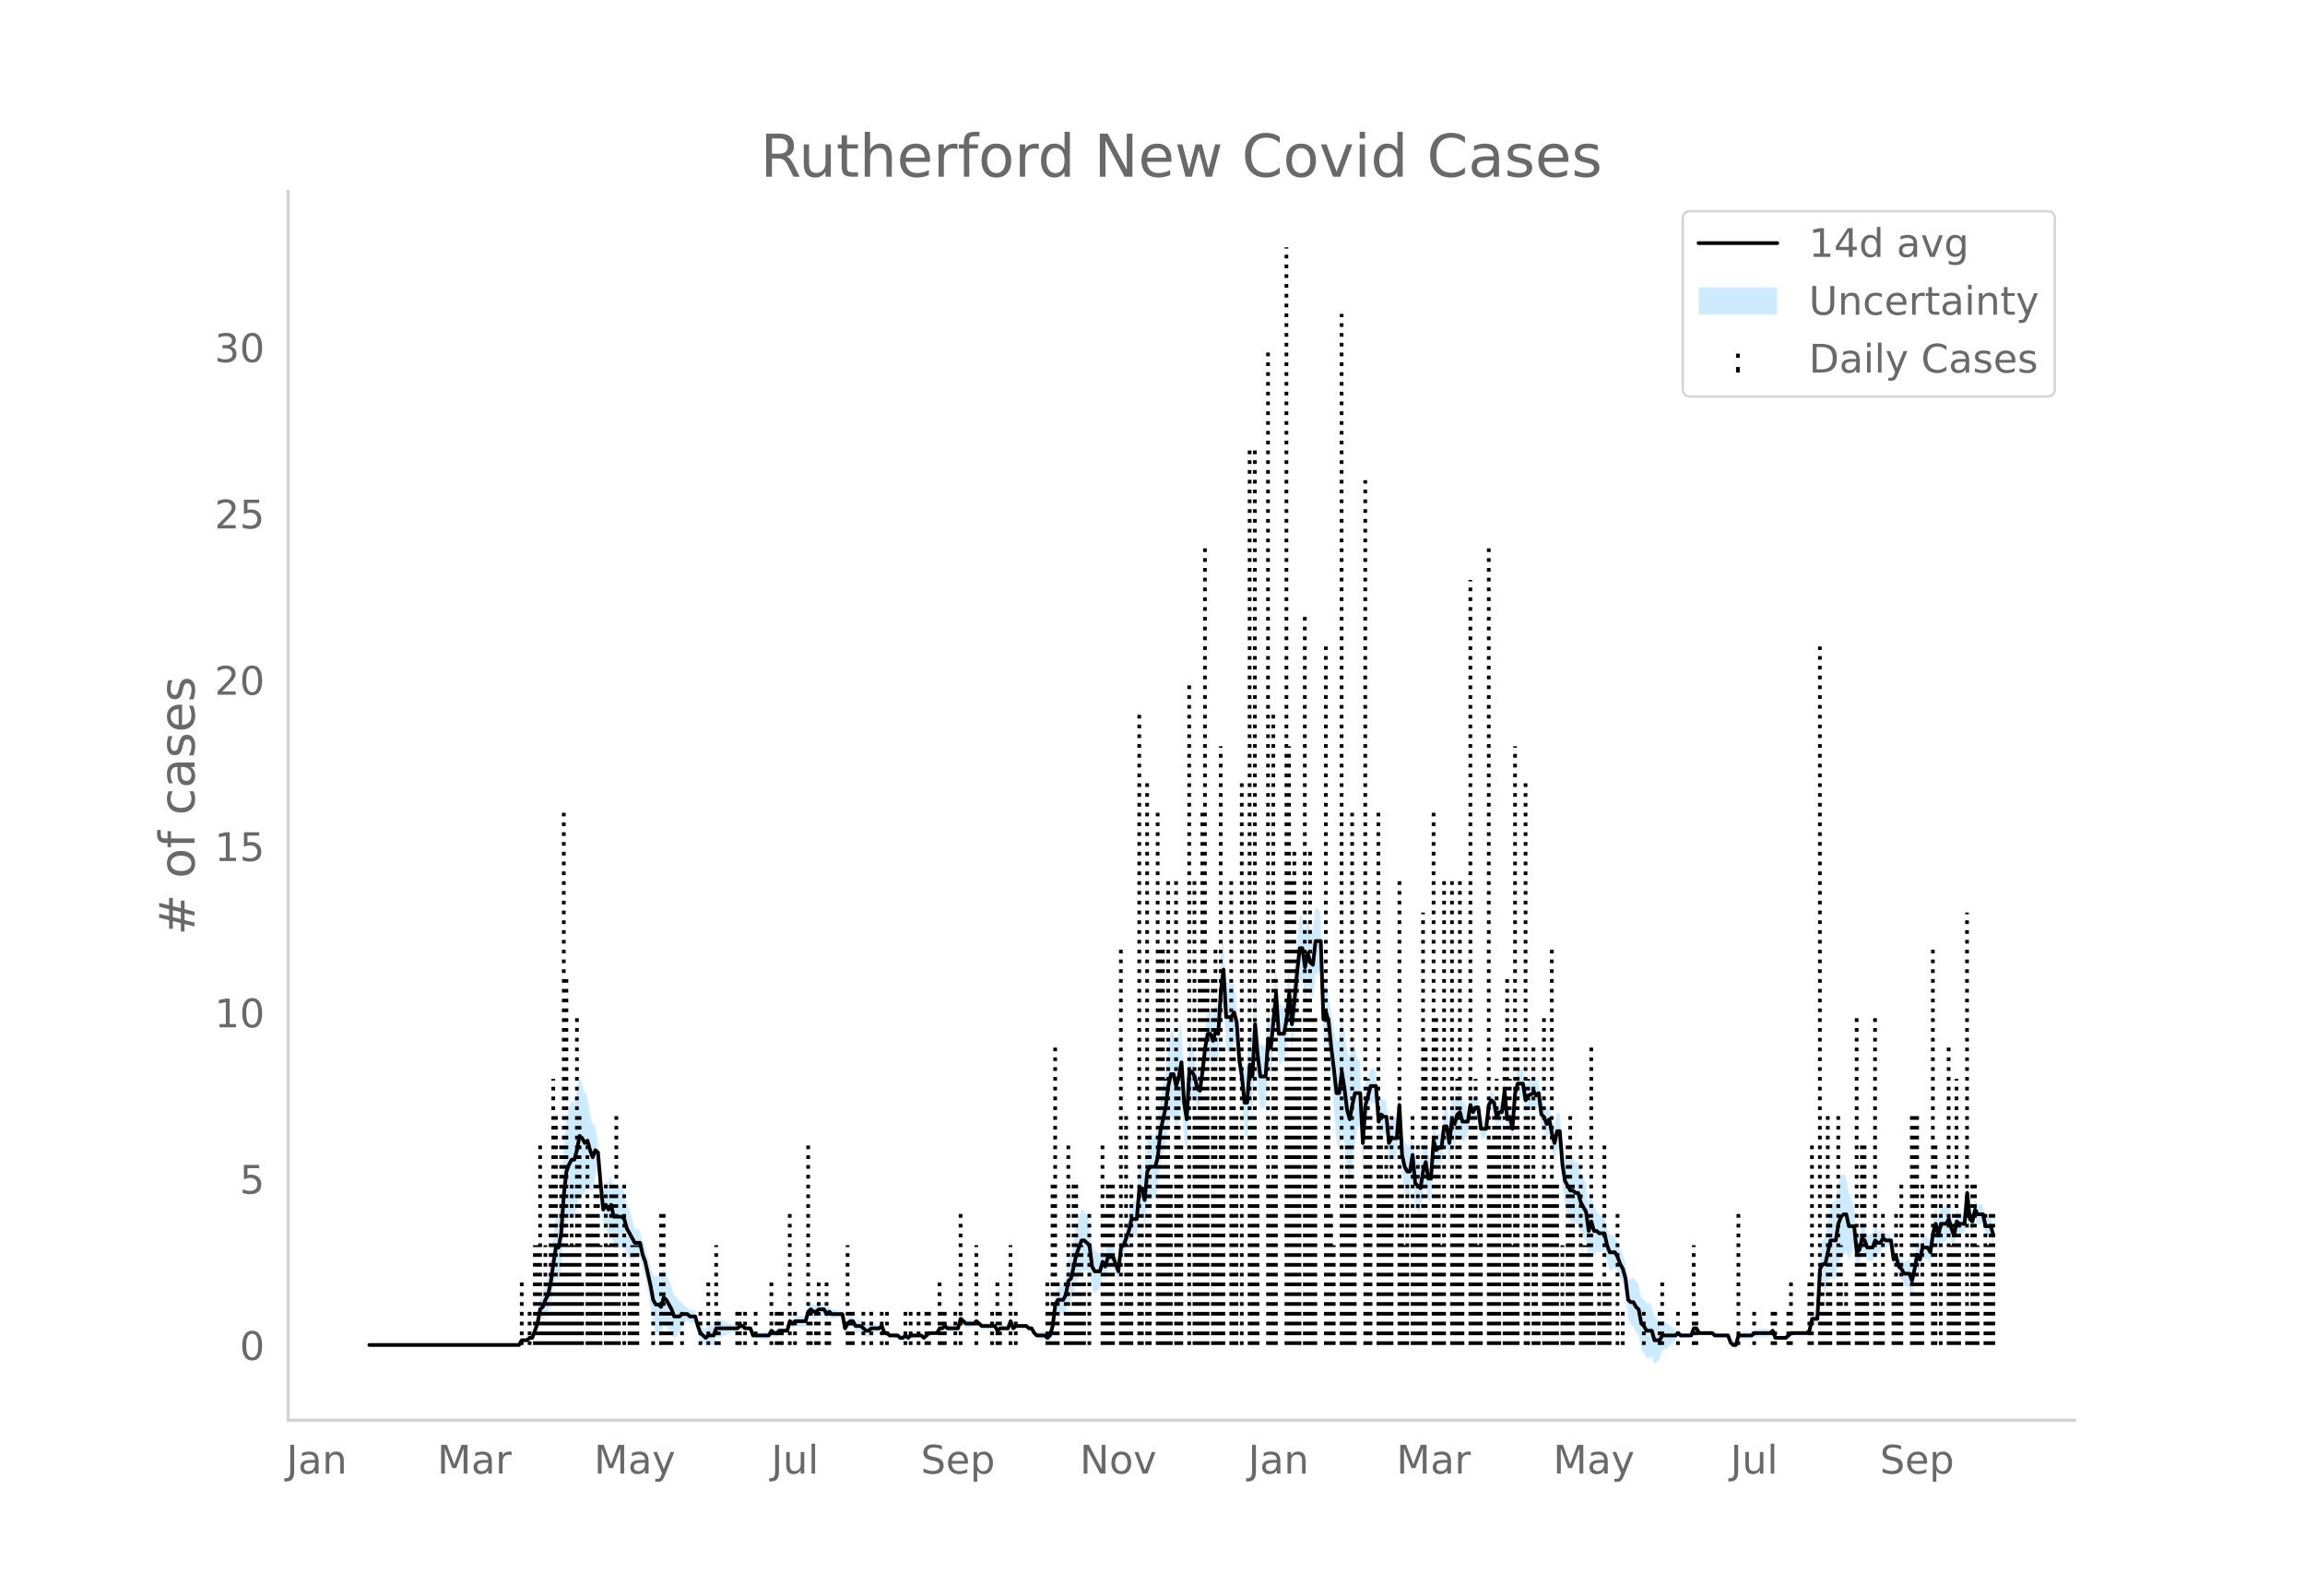 <svg height="864" viewBox="0 0 936 648" width="1248" xmlns="http://www.w3.org/2000/svg" xmlns:xlink="http://www.w3.org/1999/xlink"><defs><style>*{stroke-linecap:butt;stroke-linejoin:round}</style></defs><g id="figure_1"><path d="M0 648h936V0H0z" style="fill:#fff" id="patch_1"/><g id="axes_1"><path d="M117 576.72h725.4V77.76H117z" style="fill:none" id="patch_2"/><g id="PolyCollection_1"><defs><path d="M151.04-101.853h59.756l1.067-1.413 1.067.185 1.067.12 1.068-.742 1.067.144 1.067-2.33 1.067-2.04 1.067-4.198 1.067.107 1.067-1.8 1.067-.994 1.067-3.628 1.067-5.922 1.067-4.74 1.067 1.272 1.067-4.455 1.068-12.722 1.067-6.774 1.067-1.105 1.067-.88 1.067.233 1.067-3.606 1.067-5.835 1.067.086 1.067.067 1.067-3.2 1.067 1.476 1.067.52 1.067-6.381 1.068-3.313 1.067 11.64 1.067 13.16 1.067-.376 1.067 3.368 1.067-1.052 1.067 5.825 1.067.176 1.067-.177 1.067-.397 1.067.068 1.067 3.248 1.068 1.342 1.067.348 1.067-.568 1.067-.802 1.067.27 1.067 5.27 1.067 3.555 1.067 5.519 1.067 6.176 1.067 7.36 1.067 3.009 1.067.412 1.067 1.004 1.068-4.243 1.067.484 1.067 1.427 1.067 1.402 1.067 2.132 1.067-1.434 1.067-1.311 1.067-2.55 1.067-1.325 1.067-.863 1.067.893 1.067.024 1.067-.024 1.068 4.228 1.067 3.076 1.067 1.115 1.067 1.228 1.067-.85 1.067.2 1.067.111 1.067-2.999 1.067-.23 1.067-.297 1.067-.386 1.067-.349 1.067-.456 1.068-.652 1.067-.08 1.067.02 1.067-.965 1.067-.202 1.067.775 1.067-.277 1.067-.534 1.067 3.428 1.067.277 1.067.19 1.067.135 1.068.095 1.067.062 1.067.032 1.067-1.968 1.067.92 1.067-.167 1.067-1.166 1.067-.089 1.067-.101 1.067-.118 1.067-3.195 1.067 1.184 1.067-.71 1.068.144 1.067.056 1.067-.028 1.067-.113 1.067-3.389 1.067-.63 1.067.989h1.067l1.067-.989 1.067-.17 1.067-.349 1.067 1.855 1.067-1.142 1.068.82 1.067-.18 1.067-.23 1.067-.303 1.067-.455 1.067 6.906 1.067-1.692 1.067-.864 1.067.061 1.067 2.056 1.067.021 1.067-.08 1.067 1.077 1.068.996 1.067.021 1.067-1.111 1.067-.238 1.067-.366 1.067-.6 1.067-.975 1.067 3.021 1.067-.068 1.067.916 1.067.111 1.067.045 1.068-.015 1.067 1.093 1.067.123 1.067-.946 1.067.964 1.067-1.065 1.067-.141 1.067-.194 1.067-.613 1.067-.079 1.067.902 1.067-.965 1.067-.859 1.068.081 1.067.065h1.067l1.067-1.661 1.067.207 1.067-.756 1.067 1.035 1.067.036 1.067.005 1.067-.025 1.067-.059 1.067-3.595 1.067 1.02 1.068.94 1.067-.073 1.067-.13 1.067-.204 1.067-.924 1.067.918 1.067.965 1.067-.059 1.067-.066 1.067-.074 1.067-.085 1.067-.098 1.068 1.997 1.067-.988 1.067.031 1.067.01 1.067-.01 1.067-2.784 1.067 2.753 1.067-1.028h4.268l1.067.973 1.068.003 1.067 2.073 1.067 1.287 1.067.232 1.067.177 1.067.136 1.067.918 1.067-.912 1.067-3.86 1.067-7.164 1.067-.654 1.067.888 1.067.668 1.068-1.227 1.067-4.575 1.067-.124 1.067-3.835 1.067-3.722 1.067-2.034 1.067-2.31 1.067-.211 1.067.086 1.067-.117 1.067 7.923 1.067 1.222 1.067-.86 1.068-1.067 1.067-4.994 1.067 1.472 1.067-4.363 1.067-.118 1.067-.006 1.067 2.822 1.067 2.61 1.067-10 1.067-1.09 1.067-2.48 1.067-1.92 1.068-3.611 1.067.686 1.067.304 1.067-10.462 1.067 1.104 1.067 5.173 1.067-10.243 1.067-.994 1.067.024 1.067-1.088 1.067-3.939 1.067-9.908 1.067-3.997 1.068-3.923 1.067-6.98 1.067-3.564 1.067.132 1.067 4.966 1.067-3.933 1.067-6.66 1.067 15.224 1.067 5.473 1.067-20.459 1.067-1.978 1.067-.516 1.067 3.402 1.068-.033 1.067-8.155 1.067-8.62 1.067-4.206 1.067 1.183 1.067 3.392 1.067-3.056 1.067 1.546 1.067-15.722 1.067-7.648 1.067 19.307 1.067-.177 1.067-.546 1.068-3.305 1.067 1.532 1.067 14.778 1.067 8.124 1.067 13.518 1.067 2.113 1.067-15.119 1.067 5.364 1.067-21.145 1.067 11.597 1.067 6.36 1.067-.403 1.068-.674 1.067-16.192 1.067 2.49 1.067-11.45 1.067-8.048 1.067 16.515 1.067-1.006 1.067-1.503 1.067-5.636 1.067-10.093 1.067 12.541 1.067-9.186 1.067-10.971 1.068-8.5 1.067-.021 1.067 7.867 1.067-5.91 1.067 4.005 1.067 1.27 1.067-9.741 1.067-.68 1.067-1.366 1.067 31.836 1.067-2.242 1.067 3.731 1.067 12.943 1.068 11.96 1.067 12.887 1.067 1.99 1.067-7.903 1.067 7.208 1.067 9.568 1.067 4.39 1.067-7.77 1.067-8.411 1.067-5.783 1.067-1.403 1.067 19.414 1.067-18.228 1.068-5.627 1.067-4.473 1.067.123 1.067.114 1.067 14.17 1.067-2.956 1.067 1.09 1.067-.062L564-175.815l1.067-1.42 1.067.274 1.067.06 1.068-14.008 1.067 21.291 1.067 5.859 1.067 2.276 1.067-.277 1.067-8.231 1.067 12.473 1.067 1.3 1.067 1.053 1.067-7.575 1.067-4.014 1.067 6.627 1.067-.291 1.068-15.523 1.067.799 1.067-.708 1.067.385 1.067-7.39 1.067.894 1.067 6.939 1.067-9.139 1.067 1.728 1.067-4.24 1.067-.87 1.067 3.716 1.067-1.278 1.068-2.072 1.067-6.293 1.067 2.44 1.067-2.377 1.067-.84 1.067 8.746 1.067.062 1.067-.825 1.067-9.368 1.067-1.609 1.067 1.2 1.067 5.785 1.068-1.998 1.067-.09 1.067-8.122 1.067 11.59 1.067-.938 1.067 5.088 1.067-14 1.067-3.319 1.067.202 1.067-.104 1.067 6.76 1.067-1.88 2.135-.874v-1.107l1.067 1.782 1.067-1.141 1.067 8.893 1.067.869 1.067 3.21 1.067-2.432 1.067 6.852 1.067 4.829 1.067-4.864 1.067-.315 1.067 15.206 1.067 8.673 1.068 3.197 1.067 2.614 1.067.205 1.067.497 1.067-.033 1.067 3.83 1.067 1.893 1.067 1.284 1.067 8.04 1.067-4.118 1.067 2.667 1.067-2.356 1.067.312 1.068-.177 1.067-.261 1.067 4.96 1.067 2.982 1.067-.233 1.067-.709 1.067 1.553 1.067 2.713 1.067 1.827 1.067 4.772 1.067 10.143 1.067 2.155 1.068.611 1.067 2.383 1.067 1.042 1.067 6.005 1.067 1.25 1.067 2.22 1.067-.2 1.067-.723 1.067 3.181 1.067-.89 1.067-1.256 1.067-3.358 1.067-.479 1.068-.588 1.067-.892 1.067-.931 1.067-1.299 1.067-1.348 1.067.625 1.067-.111 1.067-.142 1.067-.186 1.067-.123 1.067-2.677 1.067.063 1.067 1.927 1.068-.008 1.067-.012 1.067-.017 1.067-.023 1.067-.03 1.067.994h5.335l1.067 3.142 1.067 1.214 1.068.276 1.067-3.899 1.067-.043 1.067-.048 1.067-.053 1.067-.057h1.067l1.067-.907 1.067.052 1.067.048 1.067.043 1.067.04 1.068-.12 1.067-.378 1.067-1.619 1.067 3.013 1.067.095 1.067.08 1.067.068 1.067.059 1.067-.965 1.067-.965H733.665l1.067-.965 1.067-3.894 1.067.483 1.067.285L739-125.59l1.067.542 1.067 1.58 1.067-3.133 1.067-3.144 1.067 1.012 1.068.474 1.067-6.12 1.067-2.634 1.067-1.346 1.067-1.056 1.067 3.316 1.067-2.342 1.067-3.896 1.067 9.923 1.067-1.544 1.067-5.774 1.067.574 1.068 3.095 1.067.185 1.067.17 1.067-2.973 1.067.598 1.067-.674 1.067-2.919 1.067.557 1.067-.537 1.067-.775 1.067 8.234 1.067-.637 1.067 4.649 1.068 1.636 1.067 2.734 1.067.582 1.067.424 1.067 3.308 1.067-4.935 1.067-6.047 1.067 1.373 1.067-5.122 1.067-.326 1.067-.36 1.067 2.063 1.067-6.756 1.068-2.64 1.067 5.071 1.067-4.416 1.067.093 1.067-.21 1.067-2.795 1.067 3.004 1.067 2.51 1.067-6.368 1.067.74 1.067-.36 1.067-.539 1.067-11.895 1.068 10.485 1.067.966 1.067-4.901 1.067 1.97 1.067.02h1.067l1.067 4.905 1.067-.06 1.067-.381 1.067 4.307v-8.25l-1.067-3.411-1.067-.381-1.067-.06-1.067-4.744h-1.067l-1.067.02-1.067-1.888-1.067 4.747-1.067-.964-1.068-10.74-1.067 13.189-1.067-.538-1.067-.361-1.067-1.19-1.067 5.21-1.067-3.279-1.067-4.714-1.067 1.063-1.067-.209-1.067.093-1.067 5.231-1.067-4.576-1.068 5.078-1.067 8.68-1.067-1.796-1.067-.36-1.067-.326-1.067 4.525-1.067-2.485-1.067 5.528-1.067 4.713-1.067-2.48-1.067.424-1.067.582-1.067-1.125-1.068-.293-1.067-3.07-1.067 1.293-1.067-7.202-1.067-.775-1.067-.537-1.067-1.372-1.067.94-1.067-.674-1.067-1.332-1.067 2.815-1.067.17-1.067.186-1.068-2.694-1.067-1.355-1.067 3.873-1.067.385-1.067-11.3-1.067-3.897-1.067-2.341-1.067-6.332-1.067-1.055-1.067.583-1.067 3.155-1.067 7.386-1.068.473-1.067 1.013-1.067 6.503-1.067 6.514-1.067 1.58-1.067 4.4-1.067 24.666-1.067.284-1.067.483-1.067 5.754-1.067.964H727.262l-1.067.965-1.067.965-1.067.059-1.067.068-1.067.08-1.067.095-1.067-2.776-1.067.31-1.067-.377-1.068-.12-1.067.04-1.067.043-1.067.048-1.067.052-1.067 1.022h-1.067l-1.067-.057-1.067-.053-1.067-.048-1.067-.043-1.067 3.82-1.068.274-1.067-.715-1.067-2.646h-5.335l-1.067-.936-1.067-.03-1.067-.022-1.067-.018-1.067-.012-1.068-.007-1.067-1.932-1.067.062-1.067 3.112-1.067-.123-1.067-.186-1.067-.142-1.067-.111-1.067-1.305-1.067.582-1.067-1.299-1.067-.93-1.067-.893-1.068-.588-1.067-.48-1.067.502-1.067-1.256-1.067-.89-1.067-4.537-1.067-.723-1.067-.2-1.067-1.638-1.067-.68-1.067-5.572-1.067-.887-1.067-1.477-1.068.611-1.067.226-1.067-7.223-1.067-2.945-1.067-2.032-1.067-3.075-1.067-2.306-1.067-.71-1.067-.233-1.067-2.805-1.067-4.688-1.067-.261-1.068-.177-1.067-1.617-1.067-2.356-1.067-5.052-1.067 3.6-1.067-7.395-1.067-2.575-1.067-1.966-1.067-3.888-1.067-.033-1.067-1.433-1.067.205-1.067-1.245-1.068-.662-1.067-4.833-1.067-11.807-1.067-.315-1.067 4.784-1.067-2.89-1.067-4.723-1.067 1.425-1.067-2.577-1.067-1.061-1.067-8.471-1.067.788-1.067-2.077v.822l-2.135 1.055-1.067 1.98L618.42-214l-1.067-.104-1.067.201-1.067 4.4-1.067 14.941-1.067-4.559-1.067.992-1.067-11.564-1.067 9.243-1.067-.09-1.068 1.86-1.067-5.79-1.067-.73-1.067 2.25-1.067 9.926-1.067-.825-1.067.062-1.067-8.619-1.067-.84-1.067 1.481-1.067-3.347-1.067 7.212-1.068-2.072-1.067-1.277-1.067-4.002-1.067 1.059-1.067 3.478-1.067-2.131-1.067 10.156-1.067-6.567-1.067.895-1.067 9.974-1.067.385-1.067 1.222-1.067-6.92-1.068 15.349-1.067-.291-1.067-6.879-1.067 3.703-1.067 5.932-1.067-.876-1.067-.63-1.067-10.68-1.067 5.274-1.067-.276-1.067-1.583-1.067-3.789-1.067-19.227-1.068 13.004-1.067.06-1.067.274-1.067 2.44-1.067-9.402-1.067-.062-1.067-.84-1.067 2.832-1.067-14.77-1.067.113-1.067.123-1.067 3.244-1.068 2.092-1.067 12.643-1.067-21.104-1.067-1.404-1.067-5.782-1.067 1.235-1.067 3.808-1.067-3.329-1.067-7.797-1.067-6.298-1.067 9.462-1.067 1.99-1.067-6.408-1.068-5.404-1.067-8.282-1.067-3.987-1.067 3.546-1.067-31.836-1.067-1.366-1.067-.68-1.067 9.554-1.067-.66-1.067-3.712-1.067 5.667-1.067-7.57-1.067-.02-1.068 10.794-1.067 12.183-1.067 10.108-1.067-12.541-1.067 11.13-1.067 5.942-1.067-1.503-1.067-1.006-1.067-16.287-1.067 13.176-1.067 11.705-1.067-5.228-1.067 14.68-1.068-.675-1.067-.403-1.067-11.005-1.067-13.486-1.067 21.303-1.067-4.284-1.067 15.753-1.067 2.113-1.067-7.706-1.067-5.382-1.067-16.094-1.067-6.186-1.068.554-1.067-.546-1.067-.177-1.067-19.282-1.067 9.717-1.067 19.008-1.067-.383-1.067 4.662-1.067-2.397-1.067 1.184-1.067 7.37-1.067 10.675-1.067 7.28-1.068-1.962-1.067-6.245-1.067-4.375-1.067-1.978-1.067 18.13-1.067-8.033-1.067-17.577-1.067 4.917-1.067 3.785-1.067-4.682-1.067.133-1.067 6.083-1.067 10.385-1.068 5.725-1.067 5.65-1.067 11.316-1.067 3.78-1.067-1.09-1.067.024-1.067 2.866-1.067 12.91-1.067-4.474-1.067 1.103-1.067 14.622-1.067.304-1.067.686-1.068 6.036-1.067 3.868-1.067 3.31-1.067.838-1.067 9.295-1.067-3.178-1.067-2.966-1.067-.006-1.067-.118-1.067 3.354-1.067-2.387-1.067 2.724-1.068-1.067-1.067-.86-1.067-2.637-1.067-9.442-1.067-2.046-1.067-1.844-1.067-.21-1.067 3.478-1.067 3.754-1.067 5.926-1.067 5.812-1.067 1.805-1.067 7.002-1.068 2.632-1.067.668-1.067.888-1.067 3.205-1.067 10.2-1.067 3.86-1.067 1.017-1.067-1.012-1.067.136-1.067.177-1.067.232-1.067-.642-1.067-1.786-1.068.003-1.067-.956h-4.268l-1.067.9-1.067-3.035-1.067 3.004-1.067-.01-1.067.01-1.067.032-1.067.94-1.068-1.861-1.067-.098-1.067-.085-1.067-.074-1.067-.066-1.067-.059-1.067-.964-1.067-1.011-1.067 1.005-1.067-.204-1.067-.13-1.067-.073-1.068-.989-1.067-.91-1.067 4.122-1.067-.058-1.067-.026-1.067.005-1.067.037-1.067-.895-1.067 1.174-1.067.207-1.067 2.197h-1.067l-1.067.065-1.068.081-1.067 1.071-1.067.965-1.067-1.028-1.067-.078-1.067-.614-1.067-.194-1.067-.14-1.067.863-1.067-.965-1.067.984-1.067.123-1.067-.837-1.068-.015-1.067.045-1.067.111-1.067-1.013-1.067-.068-1.067-2.767-1.067.954-1.067-.6-1.067-.366-1.067-.238-1.067.818-1.067.02-1.068-.932-1.067-.853-1.067-.08-1.067.021-1.067-1.803-1.067.062-1.067 1.065-1.067 2.166-1.067-4.67-1.067-.455-1.067-.304-1.067-.229-1.067-.18-1.068-1.11-1.067.788-1.067-2.004-1.067-.349-1.067-.17-1.067.94h-1.067l-1.067-.94-1.067 1.299-1.067 4.33-1.067-.114-1.067-.027-1.067.055-1.068.144-1.067 1.22-1.067-.746-1.067 4.523-1.067-.118-1.067-.101-1.067-.089-1.067.764-1.067-.168-1.067-1.009-1.067 1.891-1.067.032-1.067.062-1.068.095-1.067.135-1.067.19-1.067.277-1.067-2.36-1.067-.534-1.067-.278-1.067-1.154-1.067-.202-1.067.965-1.067.02-1.067-.08-1.068-.653-1.067-.456-1.067-.348-1.067-.386-1.067-.298-1.067-.23-1.067 2.79-1.067.111-1.067.201-1.067 1.078-1.067-.701-1.067-.815-1.067-2.712-1.068-3.49-1.067-.023-1.067.023-1.067-1.037-1.067-.862-1.067-1.326-1.067-.62-1.067-1.31-1.067-1.434-1.067-3.657-1.067-2.457-1.067-2.432-1.067-1.445-1.068 3.474-1.067-.925-1.067.412-1.067-.85-1.067-4.217-1.067-3.471-1.067-4.128-1.067-2.233-1.067-4.379-1.067.271-1.067-.802-1.067-4.427-1.067-3.512-1.068-2.516-1.067-4.47-1.067-1.862-1.067-.396-1.067-.177-1.067.176-1.067-3.822-1.067 2.806-1.067-.491-1.067 3.484-1.067-8.064-1.067-13.444-1.068-5.242-1.067-.593-1.067-5.268-1.067-6.243-1.067-1.27-1.067-3.792-1.067-1.844-1.067 5.742-1.067 4.112-1.067.233-1.067 2.98-1.067 4.682-1.067 12.521-1.068 18.15-1.067 7.121-1.067 1.272-1.067 8.767-1.067 9.513-1.067 6.02-1.067 2.865-1.067 3.988-1.067 2.037-1.067 7.378-1.067 3.75-1.067 3.457-1.067.145-1.068 1.186-1.067.121-1.067.185-1.067 2.445H151.04z" id="m33ec9018a9" style="stroke:#fff;stroke-opacity:.2"/></defs><g clip-path="url(#p68750247fa)"><use style="fill:#089fff;fill-opacity:.2;stroke:#fff;stroke-opacity:.2" xlink:href="#m33ec9018a9" y="648"/></g></g><g id="LineCollection_1"><path clip-path="url(#p68750247fa)" d="M211.863 546.147v-27.012M215.065 546.147v-13.506M217.199 546.147V505.63M218.266 546.147V505.63M219.333 546.147V465.11M220.4 546.147v-13.506M221.467 546.147V505.63M222.534 546.147v-27.012M223.601 546.147v-67.531M224.668 546.147v-108.05M225.735 546.147v-94.544M226.802 546.147v-27.012M227.87 546.147V465.11M228.937 546.147v-216.1M230.004 546.147V397.578M231.07 546.147V505.63M232.138 546.147v-67.531M233.205 546.147V505.63M234.272 546.147V411.085M235.339 546.147v-94.544M236.406 546.147v-27.012M238.54 546.147V465.11M239.607 546.147v-54.025M240.674 546.147v-54.025M241.741 546.147v-67.531M242.809 546.147v-67.531M243.876 546.147V505.63M246.01 546.147v-67.531M247.077 546.147V505.63M248.144 546.147v-67.531M249.211 546.147v-67.531M250.278 546.147v-94.544M251.345 546.147v-27.012M253.48 546.147v-67.531M255.614 546.147v-27.012M256.68 546.147V505.63M257.748 546.147V505.63M258.815 546.147V505.63M265.217 546.147v-13.506M268.418 546.147v-54.025M269.486 546.147v-54.025M270.553 546.147v-13.506M271.62 546.147v-13.506M272.687 546.147v-13.506M276.955 546.147v-13.506M284.425 546.147v-13.506M287.626 546.147v-27.012M290.827 546.147V505.63M291.894 546.147v-13.506M299.364 546.147v-13.506M300.43 546.147v-13.506M302.565 546.147v-13.506M306.833 546.147v-13.506M313.236 546.147v-27.012M315.37 546.147v-13.506M316.437 546.147v-13.506M317.504 546.147v-13.506M320.705 546.147v-54.025M322.84 546.147v-13.506M328.175 546.147V465.11M329.242 546.147v-13.506M331.376 546.147v-13.506M332.443 546.147v-27.012M335.644 546.147v-27.012M336.711 546.147v-13.506M344.181 546.147V505.63M345.248 546.147v-13.506M346.315 546.147v-13.506M350.583 546.147v-13.506M353.785 546.147v-13.506M358.053 546.147v-13.506M360.187 546.147v-13.506M367.657 546.147v-13.506M369.79 546.147v-13.506M372.992 546.147v-13.506M376.193 546.147v-13.506M377.26 546.147v-13.506M381.529 546.147v-27.012M382.596 546.147v-13.506M383.663 546.147v-13.506M387.931 546.147v-13.506M390.065 546.147v-54.025M396.468 546.147V505.63M402.87 546.147v-13.506M405.005 546.147v-27.012M406.072 546.147v-13.506M410.34 546.147V505.63M412.474 546.147v-13.506M425.279 546.147v-27.012M426.346 546.147v-13.506M427.413 546.147v-67.531M428.48 546.147V424.591M429.547 546.147v-27.012M432.749 546.147v-27.012M433.816 546.147V465.11M434.883 546.147v-13.506M435.95 546.147v-67.531M437.017 546.147v-67.531M438.084 546.147V505.63M439.151 546.147V505.63M440.218 546.147v-27.012M442.352 546.147v-54.025M447.688 546.147V465.11M448.755 546.147v-54.025M449.822 546.147v-67.531M450.889 546.147v-67.531M451.956 546.147v-67.531M455.157 546.147V384.072M456.224 546.147v-13.506M457.291 546.147v-94.544M458.358 546.147V505.63M459.426 546.147v-67.531M462.627 546.147V289.528M463.694 546.147v-54.025M465.828 546.147V316.541M466.895 546.147v-94.544M470.096 546.147v-216.1M471.163 546.147V384.072M472.23 546.147V384.072M473.298 546.147v-108.05M474.365 546.147V357.06M475.432 546.147v-67.531M477.566 546.147V357.06M478.633 546.147v-108.05M479.7 546.147V465.11M482.901 546.147V276.022M485.035 546.147V357.06M486.102 546.147v-94.544M487.17 546.147V397.578M488.237 546.147v-216.1M489.304 546.147v-324.15M490.37 546.147V397.578M492.505 546.147V397.578M493.572 546.147V384.072M494.64 546.147v-67.531M495.706 546.147V303.034M496.773 546.147V424.591M499.974 546.147V357.06M501.042 546.147V424.591M502.109 546.147v-94.544M504.243 546.147V316.541M507.444 546.147v-364.67M508.511 546.147v-94.544M509.578 546.147v-364.67M510.645 546.147v-67.531M514.914 546.147V140.96M515.98 546.147v-67.531M517.048 546.147V289.528M518.115 546.147V397.578M522.383 546.147V100.44M523.45 546.147V303.034M524.517 546.147V357.06M525.584 546.147V343.553M526.651 546.147V384.072M527.719 546.147V411.085M529.853 546.147V249.01M530.92 546.147V397.578M531.987 546.147V343.553M533.054 546.147V411.085M534.121 546.147V411.085M538.39 546.147V262.515M539.456 546.147V411.085M540.523 546.147v-54.025M541.59 546.147V505.63M544.792 546.147V127.453M545.859 546.147v-54.025M546.926 546.147V465.11M547.993 546.147V465.11M549.06 546.147v-216.1M550.127 546.147v-67.531M554.395 546.147V194.984M555.463 546.147v-108.05M556.53 546.147v-94.544M559.73 546.147v-216.1M560.798 546.147v-94.544M561.865 546.147v-67.531M562.932 546.147V465.11M564 546.147v-67.531M565.066 546.147v-94.544M568.268 546.147V357.06M569.335 546.147v-67.531M570.402 546.147V505.63M571.469 546.147v-67.531M573.603 546.147v-94.544M574.67 546.147v-54.025M575.737 546.147V465.11M576.804 546.147v-54.025M577.871 546.147V370.566M578.938 546.147V424.591M582.14 546.147v-216.1M583.207 546.147V411.085M584.274 546.147V465.11M585.34 546.147V505.63M586.408 546.147V357.06M589.61 546.147V357.06M590.676 546.147v-54.025M591.743 546.147v-108.05M592.81 546.147V357.06M593.877 546.147v-67.531M597.079 546.147V235.503M598.146 546.147v-94.544M599.213 546.147v-108.05M600.28 546.147V505.63M601.347 546.147v-67.531M604.548 546.147v-324.15M605.615 546.147V465.11M606.682 546.147v-94.544M607.75 546.147v-108.05M608.817 546.147v-94.544M610.95 546.147V424.591M612.018 546.147V397.578M613.085 546.147v-108.05M614.152 546.147V505.63M615.219 546.147V303.034M616.286 546.147V424.591M619.487 546.147V316.541M620.554 546.147v-108.05M622.689 546.147v-108.05M622.689 546.147V424.591M623.756 546.147v-67.531M624.823 546.147v-13.506M626.957 546.147V411.085M628.024 546.147v-67.531M629.091 546.147v-67.531M630.158 546.147V384.072M631.225 546.147v-67.531M632.292 546.147v-67.531M634.426 546.147V505.63M635.493 546.147v-13.506M636.56 546.147V465.11M637.628 546.147v-94.544M638.695 546.147v-67.531M641.896 546.147V465.11M642.963 546.147V505.63M644.03 546.147V505.63M645.097 546.147v-54.025M646.164 546.147V424.591M647.231 546.147v-13.506M649.365 546.147v-27.012M650.433 546.147v-13.506M651.5 546.147V465.11M652.567 546.147v-27.012M653.634 546.147v-27.012M656.835 546.147v-54.025M658.97 546.147v-13.506M667.506 546.147v-13.506M673.908 546.147v-13.506M674.975 546.147v-27.012M681.378 546.147v-13.506M687.78 546.147V505.63M688.847 546.147v-13.506M705.92 546.147v-54.025M712.323 546.147v-13.506M719.793 546.147v-13.506M720.86 546.147v-13.506M726.195 546.147v-13.506M727.262 546.147v-27.012M734.732 546.147v-27.012M735.799 546.147V465.11M739 546.147V262.515M740.067 546.147v-27.012M741.134 546.147v-13.506M742.201 546.147v-94.544M743.268 546.147v-67.531M746.47 546.147v-94.544M747.537 546.147V505.63M748.604 546.147v-13.506M749.67 546.147v-27.012M750.738 546.147v-13.506M753.94 546.147V411.085M755.006 546.147V505.63M756.073 546.147V465.11M757.14 546.147V465.11M758.208 546.147v-27.012M761.409 546.147V411.085M762.476 546.147v-27.012M763.543 546.147v-13.506M764.61 546.147v-54.025M768.878 546.147v-27.012M769.945 546.147v-54.025M771.012 546.147v-27.012M772.08 546.147v-67.531M776.348 546.147v-94.544M777.415 546.147v-94.544M778.482 546.147v-94.544M779.55 546.147v-27.012M780.616 546.147v-67.531M784.884 546.147V384.072M785.952 546.147V465.11M788.086 546.147v-67.531M791.287 546.147V424.591M792.354 546.147V505.63M793.421 546.147v-54.025M794.488 546.147v-108.05M795.555 546.147v-54.025M798.756 546.147V370.566M799.824 546.147v-13.506M800.89 546.147v-67.531M801.958 546.147v-67.531M803.025 546.147V505.63M806.226 546.147v-54.025M807.293 546.147V505.63M808.36 546.147v-54.025M809.427 546.147v-54.025" style="fill:none;stroke:#000;stroke-dasharray:1.5,2.475;stroke-dashoffset:0;stroke-width:1.5"/></g><path clip-path="url(#p68750247fa)" d="M149.973 546.147h60.823l1.067-1.929h2.134l1.068-.965h1.067l2.134-5.788 1.067-5.789 1.067-.964 1.067-2.895 1.067-1.929 1.067-4.824 1.067-7.718 1.067-6.753h1.067l1.067-5.788 1.068-15.436 1.067-9.647 1.067-2.894 1.067-1.93h1.067l1.067-3.859 1.067-5.788 1.067.965 1.067 1.929 1.067-.965 1.067 3.86 1.067 2.893 1.067-2.894 1.068.965 1.067 12.541 1.067 10.613 1.067-1.93 1.067 1.93 1.067-1.93 1.067 4.824h3.201l1.067.965 1.067 3.858 3.202 5.789h2.134l1.067 4.824 1.067 2.894 2.134 9.647 1.067 5.788 1.067 1.93h1.067l1.067.965 1.068-3.86 1.067.965 2.134 3.86 1.067 2.894h2.134l1.067-.965h2.134l1.067.965h2.134l1.068 3.859 1.067 2.894 2.134 1.93 1.067-.965h2.134l1.067-2.895h8.537l1.067-.964h1.067l1.067.964h2.134l1.067 2.895h6.403l1.067-1.93 1.067.965h1.067l1.067-.965h3.201l1.067-3.859 1.067.965 1.067-.965h4.269l1.067-3.859 1.067-.965 1.067.965h1.067l1.067-.965h2.134l1.067 1.93 1.067-.965 1.068.965h4.268l1.067 5.788 1.067-1.93 1.067-.964h1.067l1.067 1.93h2.134l2.135 1.929h1.067l1.067-.965h3.201l1.067-.964 1.067 2.894h1.067l1.067.965h3.202l1.067.964h1.067l1.067-.964 1.067.964 1.067-.964h4.268l1.067.964 2.134-1.93h3.202l1.067-1.929h1.067l1.067-.964 1.067.964h4.268l1.067-3.859 2.135 1.93h3.2l1.068-.965 2.134 1.93h5.335l1.068 1.929 1.067-.965h3.2l1.068-2.894 1.067 2.894 1.067-.964h4.268l1.067.964h1.068l1.067 1.93 1.067.965h3.2l1.068.964 1.067-.964 1.067-3.86 1.067-8.682 1.067-1.93h2.134l1.068-1.929 1.067-5.788 1.067-.965 2.134-9.647 2.134-5.789h1.067l2.134 1.93 1.067 8.682 1.067 1.93h2.135l1.067-3.86 1.067 1.93 1.067-3.859h2.134l2.134 5.789 1.067-9.648 1.067-.964 2.134-5.789 1.068-4.823h2.134l1.067-12.542h1.067l1.067 4.824 1.067-11.577 1.067-1.93h2.134l1.067-3.859 1.067-10.612 2.135-9.647 1.067-8.683 1.067-4.823h1.067l1.067 4.823 1.067-3.859 1.067-5.788 1.067 16.4 1.067 6.754 1.067-19.295h1.067l1.067 1.93 1.067 4.823 1.068.965 1.067-7.718 1.067-9.647 1.067-5.789h1.067l1.067 2.894 1.067-3.859 1.067.965 1.067-17.365 1.067-8.683 1.067 19.295h2.134l1.068-1.93 1.067 3.86 1.067 15.435 1.067 6.753 1.067 10.613h1.067l1.067-15.436 1.067 4.823 1.067-21.224 1.067 12.542 1.067 8.682h2.135l1.067-15.435 1.067 3.859 2.134-22.19 1.067 16.401h2.134l1.067-5.788 1.067-10.612 1.067 12.541 1.067-9.647 1.067-11.577 1.068-9.647h1.067l1.067 7.718 1.067-5.789 1.067 3.86 1.067.964 1.067-9.647h2.134l1.067 31.836 1.067-2.894 1.067 3.859 1.067 10.612 1.068 8.682 1.067 9.648h1.067l1.067-8.683 1.067 6.753 1.067 8.683 1.067 3.859 1.067-5.789 1.067-4.823h2.134l1.067 20.259 1.067-15.436 2.135-7.718h2.134l1.067 14.471 1.067-2.894 1.067.965h1.067L564 464.145l1.067-1.93h2.134l1.068-13.506 1.067 20.26 1.067 4.823 1.067 1.93h1.067l1.067-6.753 1.067 11.576 2.134 1.93 1.067-6.753 1.067-3.86 1.067 6.754h1.067l1.068-15.436 1.067 3.86 1.067-.966h1.067l1.067-8.682h1.067l1.067 6.753 1.067-9.647 1.067 1.93 1.067-3.86 1.067-.965 1.067 3.86h2.135l1.067-6.754 1.067 2.894 1.067-1.929h1.067l1.067 8.683h2.134l1.067-9.648 1.067-1.93 1.067.966 1.067 5.788 1.068-1.93h1.067l1.067-8.682 1.067 11.577 1.067-.965 1.067 4.824 1.067-14.471 1.067-3.86h2.134l1.067 6.754 1.067-1.93 2.135-.964v-.965l1.067 1.93 1.067-.965 1.067 8.682 1.067.965 1.067 2.894 1.067-1.93 1.067 5.79 1.067 3.858 1.067-4.824h1.067l1.067 13.507 1.067 6.753 2.135 3.859h1.067l1.067.964h1.067l1.067 3.86 2.134 3.858 1.067 7.718 1.067-3.859 1.067 3.86h1.067l1.067.964h2.135l1.067 4.824 1.067 2.894h2.134l1.067 1.93 1.067 2.893 1.067 1.93 1.067 3.859 1.067 8.682 1.067.965h1.068l1.067 1.93 1.067.964 1.067 5.789 1.067.965 1.067 1.929h2.134l1.067 3.859h2.134l1.067-1.93h5.336l1.067-.964 1.067.965h4.268l1.067-2.895h1.067l1.067 1.93h5.336l1.067.965h5.335l1.067 2.894 1.067.964h1.068l1.067-3.858h5.335l1.067-.965h6.403l1.067-.965 1.067 2.894h4.268l2.134-1.93h6.403l1.067-.964 1.067-4.824h2.134l1.067-20.26 1.067-1.929h1.067l2.134-9.647h2.135l1.067-6.753 1.067-2.894 1.067-.965h1.067l1.067 4.824h2.134l1.067 10.612 1.067-.965 1.067-4.824 1.067.965 1.068 2.894h2.134l1.067-2.894 1.067.965h1.067l1.067-1.93 1.067.965h2.134l1.067 7.718 1.067-.965 1.067 3.86 1.068.964 1.067 1.93h2.134l1.067 2.894 1.067-4.824 1.067-5.788 1.067 1.929 1.067-4.824h2.134l1.067 1.93 1.067-7.718 1.068-3.859 1.067 4.824 1.067-4.824h2.134l1.067-1.93 1.067 3.86 1.067 2.894 1.067-5.789 1.067.965h2.134l1.067-12.542 1.068 10.613 1.067.964 1.067-4.823 1.067 1.929h2.134l1.067 4.824h2.134l1.067 3.859h0" style="fill:none;stroke:#000;stroke-linecap:round;stroke-width:1.5" id="line2d_1"/><path d="M117 576.72V77.76" style="fill:none;stroke:#d3d3d3;stroke-linecap:square;stroke-linejoin:miter;stroke-width:1.25" id="patch_3"/><path d="M117 576.72h725.4" style="fill:none;stroke:#d3d3d3;stroke-linecap:square;stroke-linejoin:miter;stroke-width:1.25" id="patch_4"/><g id="matplotlib.axis_1"><g id="xtick_1"><g style="fill:#696969" transform="matrix(.16 0 0 -.16 116.299 598.378)" id="text_1"><defs><path d="M9.813 72.906h9.859V5.078q0-13.187-5-19.14-5-5.954-16.094-5.954h-3.75v8.297h3.078q6.531 0 9.219 3.672Q9.813-4.39 9.813 5.078z" id="DejaVuSans-74"/><path d="M34.281 27.484q-10.89 0-15.093-2.484-4.204-2.484-4.204-8.5 0-4.781 3.157-7.594 3.156-2.797 8.562-2.797 7.485 0 12 5.297 4.516 5.297 4.516 14.078v2zm17.922 3.72V0H43.22v8.297Q40.14 3.328 35.547.953q-4.594-2.375-11.234-2.375-8.391 0-13.36 4.719Q6 8.016 6 15.922q0 9.219 6.172 13.906 6.187 4.688 18.437 4.688h12.61v.89q0 6.203-4.078 9.594-4.078 3.39-11.453 3.39-4.688 0-9.141-1.124-4.438-1.125-8.531-3.375v8.312q4.921 1.906 9.562 2.844 4.64.953 9.031.953 11.875 0 17.735-6.156 5.86-6.14 5.86-18.64z" id="DejaVuSans-97"/><path d="M54.89 33.016V0h-8.984v32.719q0 7.765-3.031 11.61-3.031 3.858-9.078 3.858-7.281 0-11.484-4.64-4.204-4.625-4.204-12.64V0H9.08v54.688h9.03v-8.5q3.235 4.937 7.594 7.374Q30.078 56 35.797 56q9.422 0 14.25-5.828 4.844-5.828 4.844-17.156z" id="DejaVuSans-110"/></defs><use xlink:href="#DejaVuSans-74"/><use x="29.492" xlink:href="#DejaVuSans-97"/><use x="90.771" xlink:href="#DejaVuSans-110"/></g></g><g id="xtick_2"><g style="fill:#696969" transform="matrix(.16 0 0 -.16 177.562 598.378)" id="text_2"><defs><path d="M9.813 72.906h14.703l18.593-49.61 18.703 49.61h14.704V0H66.89v64.016l-18.797-50h-9.907l-18.796 50V0H9.813z" id="DejaVuSans-77"/><path d="M41.11 46.297q-1.516.875-3.297 1.281Q36.03 48 33.89 48q-7.625 0-11.703-4.953-4.079-4.953-4.079-14.234V0H9.08v54.688h9.03v-8.5q2.844 4.984 7.375 7.39Q30.031 56 36.531 56q.922 0 2.047-.125 1.125-.11 2.484-.36z" id="DejaVuSans-114"/></defs><use xlink:href="#DejaVuSans-77"/><use x="86.279" xlink:href="#DejaVuSans-97"/><use x="147.559" xlink:href="#DejaVuSans-114"/></g></g><g id="xtick_3"><g style="fill:#696969" transform="matrix(.16 0 0 -.16 241.208 598.378)" id="text_3"><defs><path d="M32.172-5.078q-3.797-9.766-7.422-12.735-3.61-2.984-9.656-2.984H7.906v7.516h5.282q3.703 0 5.75 1.765Q21-9.766 23.483-3.219l1.61 4.094-22.11 53.813H12.5l17.094-42.766 17.093 42.766h9.516z" id="DejaVuSans-121"/></defs><use xlink:href="#DejaVuSans-77"/><use x="86.279" xlink:href="#DejaVuSans-97"/><use x="147.559" xlink:href="#DejaVuSans-121"/></g></g><g id="xtick_4"><g style="fill:#696969" transform="matrix(.16 0 0 -.16 313.187 598.378)" id="text_4"><defs><path d="M8.5 21.578v33.11h8.984V21.922q0-7.766 3.016-11.656 3.031-3.875 9.094-3.875 7.265 0 11.484 4.64 4.234 4.64 4.234 12.656v31h8.985V0h-8.984v8.406Q42.047 3.422 37.718 1q-4.313-2.422-10.032-2.422-9.421 0-14.312 5.86Q8.5 10.296 8.5 21.578zM31.11 56z" id="DejaVuSans-117"/><path d="M9.422 75.984h8.984V0H9.422z" id="DejaVuSans-108"/></defs><use xlink:href="#DejaVuSans-74"/><use x="29.492" xlink:href="#DejaVuSans-117"/><use x="92.871" xlink:href="#DejaVuSans-108"/></g></g><g id="xtick_5"><g style="fill:#696969" transform="matrix(.16 0 0 -.16 373.918 598.378)" id="text_5"><defs><path d="M53.516 70.516V60.89q-5.61 2.687-10.594 4-4.984 1.328-9.625 1.328-8.047 0-12.422-3.125t-4.375-8.89q0-4.845 2.906-7.313 2.907-2.453 11.016-3.97l5.953-1.218q11.031-2.11 16.281-7.406 5.25-5.297 5.25-14.172 0-10.61-7.11-16.078-7.093-5.469-20.812-5.469-5.172 0-11.015 1.172Q13.14.922 6.89 3.219v10.156q6-3.36 11.765-5.078 5.766-1.703 11.328-1.703 8.438 0 13.032 3.312 4.593 3.328 4.593 9.485 0 5.359-3.297 8.39-3.296 3.032-10.812 4.547L27.484 33.5q-11.03 2.188-15.968 6.875-4.922 4.688-4.922 13.047 0 9.672 6.812 15.234 6.813 5.563 18.766 5.563 5.14 0 10.453-.938 5.328-.922 10.89-2.765z" id="DejaVuSans-83"/><path d="M56.203 29.594v-4.39H14.891q.593-9.282 5.593-14.142 5-4.859 13.938-4.859 5.172 0 10.031 1.266 4.86 1.265 9.656 3.812v-8.5Q49.266.734 44.187-.344 39.11-1.422 33.892-1.422q-13.094 0-20.735 7.61-7.64 7.625-7.64 20.625 0 13.421 7.25 21.296Q20.016 56 32.328 56q11.031 0 17.453-7.11 6.422-7.093 6.422-19.296zm-8.984 2.64q-.094 7.36-4.125 11.75-4.032 4.407-10.672 4.407-7.516 0-12.031-4.25-4.516-4.25-5.203-11.97z" id="DejaVuSans-101"/><path d="M18.11 8.203v-29H9.077v75.484h9.031v-8.296q2.844 4.875 7.157 7.234Q29.594 56 35.594 56q9.968 0 16.187-7.906 6.235-7.907 6.235-20.797T51.78 6.484q-6.218-7.906-16.187-7.906-6 0-10.328 2.375-4.313 2.375-7.157 7.25zm30.578 19.094q0 9.906-4.079 15.547-4.078 5.64-11.203 5.64-7.14 0-11.218-5.64-4.079-5.64-4.079-15.547 0-9.906 4.078-15.547 4.079-5.64 11.22-5.64 7.124 0 11.202 5.64t4.078 15.547z" id="DejaVuSans-112"/></defs><use xlink:href="#DejaVuSans-83"/><use x="63.477" xlink:href="#DejaVuSans-101"/><use x="125" xlink:href="#DejaVuSans-112"/></g></g><g id="xtick_6"><g style="fill:#696969" transform="matrix(.16 0 0 -.16 438.475 598.378)" id="text_6"><defs><path d="M9.813 72.906h13.28l32.329-60.984v60.984h9.562V0h-13.28L19.39 60.984V0H9.813z" id="DejaVuSans-78"/><path d="M30.61 48.39q-7.22 0-11.422-5.64-4.204-5.64-4.204-15.453 0-9.813 4.172-15.453 4.188-5.64 11.453-5.64 7.188 0 11.375 5.655 4.203 5.672 4.203 15.438 0 9.719-4.203 15.406-4.187 5.688-11.375 5.688zm0 7.61q11.718 0 18.406-7.625 6.703-7.61 6.703-21.078 0-13.422-6.703-21.078-6.688-7.64-18.407-7.64-11.765 0-18.437 7.64-6.656 7.656-6.656 21.078 0 13.469 6.656 21.078Q18.844 56 30.609 56z" id="DejaVuSans-111"/><path d="M2.984 54.688H12.5L29.594 8.797l17.093 45.89h9.516L35.687 0H23.485z" id="DejaVuSans-118"/></defs><use xlink:href="#DejaVuSans-78"/><use x="74.805" xlink:href="#DejaVuSans-111"/><use x="135.986" xlink:href="#DejaVuSans-118"/></g></g><g id="xtick_7"><g style="fill:#696969" transform="matrix(.16 0 0 -.16 506.85 598.378)" id="text_7"><use xlink:href="#DejaVuSans-74"/><use x="29.492" xlink:href="#DejaVuSans-97"/><use x="90.771" xlink:href="#DejaVuSans-110"/></g></g><g id="xtick_8"><g style="fill:#696969" transform="matrix(.16 0 0 -.16 567.046 598.378)" id="text_8"><use xlink:href="#DejaVuSans-77"/><use x="86.279" xlink:href="#DejaVuSans-97"/><use x="147.559" xlink:href="#DejaVuSans-114"/></g></g><g id="xtick_9"><g style="fill:#696969" transform="matrix(.16 0 0 -.16 630.691 598.378)" id="text_9"><use xlink:href="#DejaVuSans-77"/><use x="86.279" xlink:href="#DejaVuSans-97"/><use x="147.559" xlink:href="#DejaVuSans-121"/></g></g><g id="xtick_10"><g style="fill:#696969" transform="matrix(.16 0 0 -.16 702.67 598.378)" id="text_10"><use xlink:href="#DejaVuSans-74"/><use x="29.492" xlink:href="#DejaVuSans-117"/><use x="92.871" xlink:href="#DejaVuSans-108"/></g></g><g id="xtick_11"><g style="fill:#696969" transform="matrix(.16 0 0 -.16 763.402 598.378)" id="text_11"><use xlink:href="#DejaVuSans-83"/><use x="63.477" xlink:href="#DejaVuSans-101"/><use x="125" xlink:href="#DejaVuSans-112"/></g></g></g><g id="matplotlib.axis_2"><g id="ytick_1"><g style="fill:#696969" transform="matrix(.16 0 0 -.16 97.32 552.226)" id="text_12"><defs><path d="M31.781 66.406q-7.61 0-11.453-7.5Q16.5 51.422 16.5 36.375q0-14.984 3.828-22.484 3.844-7.5 11.453-7.5 7.672 0 11.5 7.5 3.844 7.5 3.844 22.484 0 15.047-3.844 22.531-3.828 7.5-11.5 7.5zm0 7.813q12.266 0 18.735-9.703 6.468-9.688 6.468-28.141 0-18.406-6.468-28.11-6.47-9.687-18.735-9.687-12.25 0-18.718 9.688-6.47 9.703-6.47 28.109 0 18.453 6.47 28.14Q19.53 74.22 31.78 74.22z" id="DejaVuSans-48"/></defs><use xlink:href="#DejaVuSans-48"/></g></g><g id="ytick_2"><g style="fill:#696969" transform="matrix(.16 0 0 -.16 97.32 484.695)" id="text_13"><defs><path d="M10.797 72.906h38.719v-8.312H19.828v-17.86q2.14.735 4.281 1.094 2.157.36 4.313.36 12.203 0 19.328-6.688 7.14-6.688 7.14-18.11 0-11.765-7.328-18.296-7.328-6.516-20.656-6.516-4.593 0-9.36.781-4.75.782-9.827 2.344v9.922q4.39-2.39 9.078-3.563 4.687-1.171 9.906-1.171 8.453 0 13.375 4.437 4.938 4.438 4.938 12.063 0 7.609-4.938 12.047-4.922 4.453-13.375 4.453-3.953 0-7.89-.875-3.922-.875-8.016-2.735z" id="DejaVuSans-53"/></defs><use xlink:href="#DejaVuSans-53"/></g></g><g id="ytick_3"><g style="fill:#696969" transform="matrix(.16 0 0 -.16 87.14 417.163)" id="text_14"><defs><path d="M12.406 8.297h16.11v55.625l-17.532-3.516v8.985l17.438 3.515h9.86V8.296H54.39V0H12.406z" id="DejaVuSans-49"/></defs><use xlink:href="#DejaVuSans-49"/><use x="63.623" xlink:href="#DejaVuSans-48"/></g></g><g id="ytick_4"><g style="fill:#696969" transform="matrix(.16 0 0 -.16 87.14 349.632)" id="text_15"><use xlink:href="#DejaVuSans-49"/><use x="63.623" xlink:href="#DejaVuSans-53"/></g></g><g id="ytick_5"><g style="fill:#696969" transform="matrix(.16 0 0 -.16 87.14 282.1)" id="text_16"><defs><path d="M19.188 8.297h34.421V0H7.33v8.297q5.609 5.812 15.296 15.594 9.703 9.797 12.188 12.64 4.734 5.313 6.609 9 1.89 3.688 1.89 7.25 0 5.813-4.078 9.469-4.078 3.672-10.625 3.672-4.64 0-9.797-1.61-5.14-1.609-11-4.89v9.969Q13.767 71.78 18.938 73q5.188 1.219 9.485 1.219 11.328 0 18.062-5.672 6.735-5.656 6.735-15.125 0-4.5-1.688-8.531-1.672-4.016-6.125-9.485-1.218-1.422-7.765-8.187-6.532-6.766-18.453-18.922z" id="DejaVuSans-50"/></defs><use xlink:href="#DejaVuSans-50"/><use x="63.623" xlink:href="#DejaVuSans-48"/></g></g><g id="ytick_6"><g style="fill:#696969" transform="matrix(.16 0 0 -.16 87.14 214.569)" id="text_17"><use xlink:href="#DejaVuSans-50"/><use x="63.623" xlink:href="#DejaVuSans-53"/></g></g><g id="ytick_7"><g style="fill:#696969" transform="matrix(.16 0 0 -.16 87.14 147.038)" id="text_18"><defs><path d="M40.578 39.313Q47.656 37.797 51.625 33q3.984-4.781 3.984-11.813 0-10.78-7.422-16.703-7.421-5.906-21.093-5.906-4.578 0-9.438.906-4.86.907-10.031 2.72v9.515q4.094-2.39 8.969-3.61 4.89-1.218 10.218-1.218 9.266 0 14.125 3.656 4.86 3.656 4.86 10.64 0 6.454-4.516 10.079-4.515 3.64-12.562 3.64h-8.5v8.11h8.89q7.266 0 11.125 2.906 3.86 2.906 3.86 8.375 0 5.61-3.985 8.61-3.968 3.015-11.39 3.015-4.063 0-8.703-.89-4.641-.876-10.203-2.72v8.782q5.624 1.562 10.53 2.344 4.907.78 9.25.78 11.235 0 17.766-5.109 6.547-5.093 6.547-13.78 0-6.063-3.468-10.235-3.47-4.172-9.86-5.782z" id="DejaVuSans-51"/></defs><use xlink:href="#DejaVuSans-51"/><use x="63.623" xlink:href="#DejaVuSans-48"/></g></g><g style="fill:#696969" transform="matrix(0 -.2 -.2 0 78.98 379.813)" id="text_19"><defs><path d="M51.125 44H36.922l-4.11-16.313h14.313zm-7.328 27.781-5.078-20.265h14.265L58.11 71.78h7.813L60.89 51.516h15.234V44h-17.14l-4-16.313h15.53V20.22H53.079L48 0h-7.813l5.032 20.219H30.906L25.875 0h-7.86l5.079 20.219H7.719v7.468h17.187L29 44H13.281v7.516h17.625l4.985 20.265z" id="DejaVuSans-35"/><path d="M37.11 75.984V68.5h-8.594q-4.828 0-6.72-1.953-1.874-1.953-1.874-7.031v-4.828h14.797v-6.985H19.922V0H10.89v47.703H2.297v6.984h8.594V58.5q0 9.125 4.25 13.297 4.25 4.187 13.468 4.187z" id="DejaVuSans-102"/><path d="M48.781 52.594v-8.407q-3.812 2.11-7.64 3.157-3.828 1.047-7.735 1.047-8.75 0-13.593-5.547-4.829-5.532-4.829-15.547 0-10.016 4.829-15.563 4.843-5.53 13.593-5.53 3.907 0 7.735 1.046 3.828 1.047 7.64 3.156V2.094Q45.016.344 40.984-.531q-4.015-.89-8.562-.89-12.36 0-19.64 7.765-7.266 7.765-7.266 20.953 0 13.375 7.343 21.031Q20.22 56 33.016 56q4.14 0 8.093-.86 3.953-.843 7.672-2.546z" id="DejaVuSans-99"/><path d="M44.281 53.078v-8.5q-3.797 1.953-7.906 2.922-4.094.984-8.5.984-6.688 0-10.031-2.047-3.344-2.046-3.344-6.156 0-3.125 2.39-4.906 2.391-1.781 9.626-3.39l3.078-.688q9.562-2.047 13.593-5.781 4.032-3.735 4.032-10.422 0-7.625-6.032-12.078-6.03-4.438-16.578-4.438-4.39 0-9.156.86Q10.688.296 5.422 2v9.281q4.984-2.594 9.812-3.89 4.829-1.282 9.579-1.282 6.343 0 9.75 2.172 3.421 2.172 3.421 6.125 0 3.656-2.468 5.61-2.453 1.953-10.813 3.765l-3.125.735q-8.344 1.75-12.062 5.39-3.704 3.64-3.704 9.985 0 7.718 5.47 11.906Q16.75 56 26.811 56q4.97 0 9.36-.734 4.406-.72 8.11-2.188z" id="DejaVuSans-115"/></defs><use xlink:href="#DejaVuSans-35"/><use x="83.789" xlink:href="#DejaVuSans-32"/><use x="115.576" xlink:href="#DejaVuSans-111"/><use x="176.758" xlink:href="#DejaVuSans-102"/><use x="211.963" xlink:href="#DejaVuSans-32"/><use x="243.75" xlink:href="#DejaVuSans-99"/><use x="298.73" xlink:href="#DejaVuSans-97"/><use x="360.01" xlink:href="#DejaVuSans-115"/><use x="412.109" xlink:href="#DejaVuSans-101"/><use x="473.633" xlink:href="#DejaVuSans-115"/></g></g><g style="fill:#696969" transform="matrix(.24 0 0 -.24 308.75 71.76)" id="text_20"><defs><path d="M44.39 34.188q3.172-1.079 6.172-4.594 3-3.516 6.032-9.672L66.609 0H56l-9.313 18.703q-3.624 7.328-7.015 9.719-3.39 2.39-9.25 2.39h-10.75V0h-9.86v72.906h22.266q12.5 0 18.656-5.234 6.157-5.219 6.157-15.766 0-6.89-3.203-11.437-3.204-4.532-9.297-6.282zM19.673 64.797V38.922h12.406q7.125 0 10.766 3.297 3.64 3.297 3.64 9.687 0 6.39-3.64 9.64-3.64 3.25-10.766 3.25z" id="DejaVuSans-82"/><path d="M18.313 70.219V54.688h18.5v-6.985h-18.5V18.016q0-6.688 1.828-8.594 1.828-1.906 7.453-1.906h9.218V0h-9.218q-10.407 0-14.36 3.875-3.953 3.89-3.953 14.14v29.688H2.687v6.984h6.594V70.22z" id="DejaVuSans-116"/><path d="M54.89 33.016V0h-8.984v32.719q0 7.765-3.031 11.61-3.031 3.858-9.078 3.858-7.281 0-11.484-4.64-4.204-4.625-4.204-12.64V0H9.08v75.984h9.03V46.188q3.235 4.937 7.594 7.374Q30.078 56 35.797 56q9.422 0 14.25-5.828 4.844-5.828 4.844-17.156z" id="DejaVuSans-104"/><path d="M45.406 46.39v29.594h8.985V0h-8.985v8.203Q42.578 3.328 38.25.953q-4.313-2.375-10.375-2.375-9.906 0-16.14 7.906-6.22 7.922-6.22 20.813 0 12.89 6.22 20.797Q17.968 56 27.874 56q6.063 0 10.375-2.375 4.328-2.36 7.156-7.234zm-30.61-19.093q0-9.906 4.079-15.547 4.078-5.64 11.203-5.64 7.125 0 11.219 5.64 4.11 5.64 4.11 15.547 0 9.906-4.11 15.547-4.094 5.64-11.219 5.64-7.125 0-11.203-5.64-4.078-5.64-4.078-15.547z" id="DejaVuSans-100"/><path d="M4.203 54.688h8.985l11.234-42.672 11.172 42.672h10.593l11.235-42.672 11.187 42.672h8.985L63.28 0H52.688L40.922 44.828 29.109 0H18.5z" id="DejaVuSans-119"/><path d="M64.406 67.281v-10.39q-4.984 4.64-10.625 6.922-5.64 2.296-11.984 2.296-12.5 0-19.14-7.64-6.641-7.64-6.641-22.094 0-14.406 6.64-22.047 6.64-7.64 19.14-7.64 6.345 0 11.985 2.296 5.64 2.297 10.625 6.938V5.609Q59.234 2.094 53.437.33q-5.78-1.75-12.218-1.75-16.563 0-26.094 10.124-9.516 10.14-9.516 27.672 0 17.578 9.516 27.703 9.531 10.14 26.094 10.14 6.531 0 12.312-1.734 5.797-1.734 10.875-5.203z" id="DejaVuSans-67"/><path d="M9.422 54.688h8.984V0H9.422zm0 21.296h8.984v-11.39H9.422z" id="DejaVuSans-105"/></defs><use xlink:href="#DejaVuSans-82"/><use x="64.982" xlink:href="#DejaVuSans-117"/><use x="128.361" xlink:href="#DejaVuSans-116"/><use x="167.57" xlink:href="#DejaVuSans-104"/><use x="230.949" xlink:href="#DejaVuSans-101"/><use x="292.473" xlink:href="#DejaVuSans-114"/><use x="333.586" xlink:href="#DejaVuSans-102"/><use x="368.791" xlink:href="#DejaVuSans-111"/><use x="429.973" xlink:href="#DejaVuSans-114"/><use x="469.336" xlink:href="#DejaVuSans-100"/><use x="532.813" xlink:href="#DejaVuSans-32"/><use x="564.6" xlink:href="#DejaVuSans-78"/><use x="639.404" xlink:href="#DejaVuSans-101"/><use x="700.928" xlink:href="#DejaVuSans-119"/><use x="782.715" xlink:href="#DejaVuSans-32"/><use x="814.502" xlink:href="#DejaVuSans-67"/><use x="884.326" xlink:href="#DejaVuSans-111"/><use x="945.508" xlink:href="#DejaVuSans-118"/><use x="1004.688" xlink:href="#DejaVuSans-105"/><use x="1032.471" xlink:href="#DejaVuSans-100"/><use x="1095.947" xlink:href="#DejaVuSans-32"/><use x="1127.734" xlink:href="#DejaVuSans-67"/><use x="1197.559" xlink:href="#DejaVuSans-97"/><use x="1258.838" xlink:href="#DejaVuSans-115"/><use x="1310.938" xlink:href="#DejaVuSans-101"/><use x="1372.461" xlink:href="#DejaVuSans-115"/></g><g id="legend_1"><path d="M686.525 161.015H831.2q3.2 0 3.2-3.2V88.96q0-3.2-3.2-3.2H686.525q-3.2 0-3.2 3.2v68.855q0 3.2 3.2 3.2z" style="fill:none;opacity:.8;stroke:#ccc;stroke-linejoin:miter" id="patch_5"/><path d="M689.725 98.718h32" style="fill:none;stroke:#000;stroke-linecap:round;stroke-width:1.5" id="line2d_4"/><g style="fill:#696969" transform="matrix(.16 0 0 -.16 734.525 104.317)" id="text_21"><defs><path d="M37.797 64.313 12.89 25.39h24.906zm-2.594 8.593H47.61V25.391h10.407v-8.203H47.609V0h-9.812v17.188H4.89v9.515z" id="DejaVuSans-52"/><path d="M45.406 27.984q0 9.766-4.031 15.125-4.016 5.375-11.297 5.375-7.219 0-11.25-5.375-4.031-5.359-4.031-15.125 0-9.718 4.031-15.093t11.25-5.375q7.281 0 11.297 5.375 4.031 5.375 4.031 15.093zm8.985-21.203q0-13.953-6.203-20.765Q42-20.797 29.203-20.797q-4.734 0-8.937.703-4.203.703-8.157 2.172v8.735q3.954-2.141 7.813-3.157 3.86-1.031 7.86-1.031 8.843 0 13.234 4.61 4.39 4.609 4.39 13.937v4.453q-2.781-4.844-7.125-7.234Q33.938 0 27.875 0 17.828 0 11.672 7.656q-6.156 7.672-6.156 20.328 0 12.688 6.156 20.344Q17.828 56 27.875 56q6.063 0 10.406-2.39 4.344-2.391 7.125-7.22v8.297h8.985z" id="DejaVuSans-103"/></defs><use xlink:href="#DejaVuSans-49"/><use x="63.623" xlink:href="#DejaVuSans-52"/><use x="127.246" xlink:href="#DejaVuSans-100"/><use x="190.723" xlink:href="#DejaVuSans-32"/><use x="222.51" xlink:href="#DejaVuSans-97"/><use x="283.789" xlink:href="#DejaVuSans-118"/><use x="342.969" xlink:href="#DejaVuSans-103"/></g><path d="M689.725 127.802h32v-11.2h-32z" style="fill:#089fff;opacity:.2;stroke:#fff;stroke-linejoin:miter" id="patch_6"/><g style="fill:#696969" transform="matrix(.16 0 0 -.16 734.525 127.802)" id="text_22"><defs><path d="M8.688 72.906h9.921V28.61q0-11.718 4.235-16.875 4.25-5.14 13.781-5.14 9.469 0 13.719 5.14 4.25 5.157 4.25 16.875v44.297H64.5V27.391q0-14.25-7.063-21.532-7.046-7.28-20.812-7.28-13.828 0-20.89 7.28-7.047 7.282-7.047 21.532z" id="DejaVuSans-85"/></defs><use xlink:href="#DejaVuSans-85"/><use x="73.193" xlink:href="#DejaVuSans-110"/><use x="136.572" xlink:href="#DejaVuSans-99"/><use x="191.553" xlink:href="#DejaVuSans-101"/><use x="253.076" xlink:href="#DejaVuSans-114"/><use x="294.189" xlink:href="#DejaVuSans-116"/><use x="333.398" xlink:href="#DejaVuSans-97"/><use x="394.678" xlink:href="#DejaVuSans-105"/><use x="422.461" xlink:href="#DejaVuSans-110"/><use x="485.84" xlink:href="#DejaVuSans-116"/><use x="525.049" xlink:href="#DejaVuSans-121"/></g><path d="M705.725 151.287v-7.7" style="fill:none;stroke:#000;stroke-dasharray:2.25,3.712;stroke-dashoffset:0;stroke-width:1.5" id="line2d_6"/><g style="fill:#696969" transform="matrix(.16 0 0 -.16 734.525 151.287)" id="text_23"><defs><path d="M19.672 64.797V8.109h11.922q15.093 0 22.093 6.829 7 6.843 7 21.593 0 14.64-7 21.453-7 6.813-22.093 6.813zm-9.86 8.11h20.266q21.188 0 31.094-8.813 9.922-8.813 9.922-27.563 0-18.86-9.969-27.703Q51.172 0 30.078 0H9.813z" id="DejaVuSans-68"/></defs><use xlink:href="#DejaVuSans-68"/><use x="77.002" xlink:href="#DejaVuSans-97"/><use x="138.281" xlink:href="#DejaVuSans-105"/><use x="166.064" xlink:href="#DejaVuSans-108"/><use x="193.848" xlink:href="#DejaVuSans-121"/><use x="253.027" xlink:href="#DejaVuSans-32"/><use x="284.814" xlink:href="#DejaVuSans-67"/><use x="354.639" xlink:href="#DejaVuSans-97"/><use x="415.918" xlink:href="#DejaVuSans-115"/><use x="468.018" xlink:href="#DejaVuSans-101"/><use x="529.541" xlink:href="#DejaVuSans-115"/></g></g></g></g><defs><clipPath id="p68750247fa"><path d="M117 77.76h725.4v498.96H117z"/></clipPath></defs></svg>